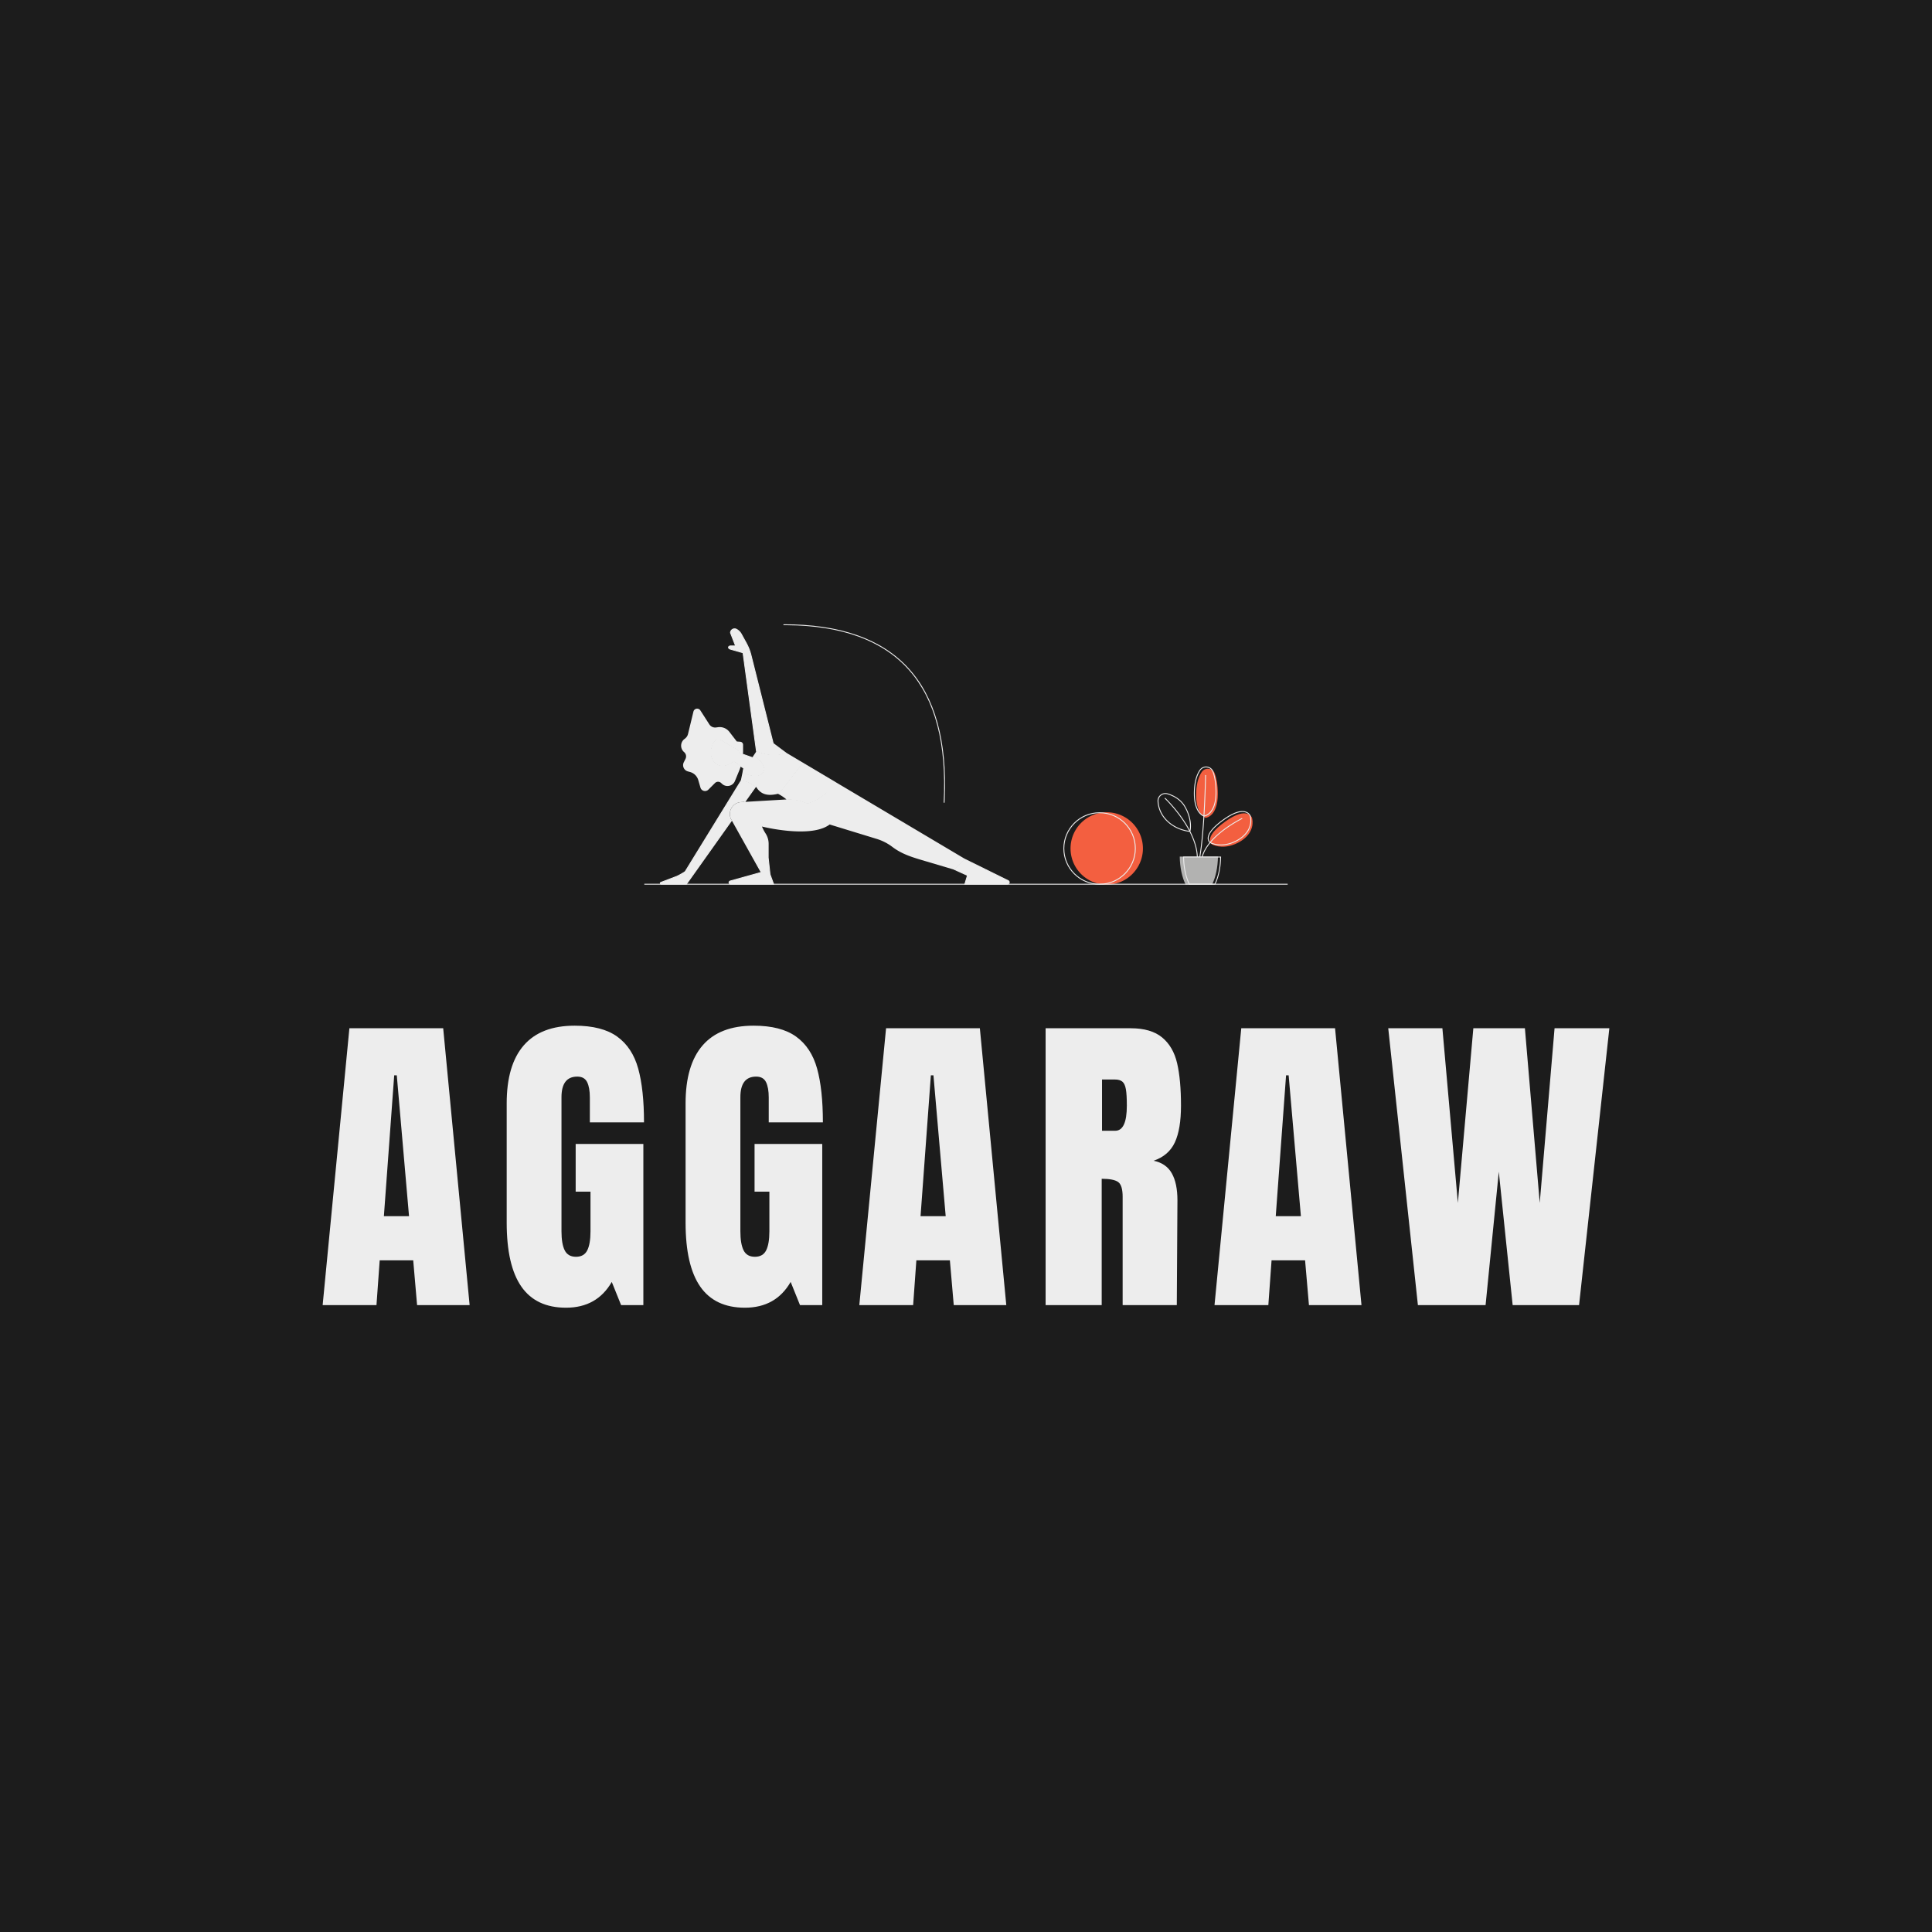 <svg version="1.1" preserveAspectRatio="none" xmlns="http://www.w3.org/2000/svg" width="500" height="500" viewBox="0 0 500 500"><rect width="100%" height="100%" fill="#1C1C1C" fill-opacity="1"/><svg viewBox="164.387 407.745 364.986 193.855" width="333" height="176.867" x="83.5px" y="161.567px" xmlns="http://www.w3.org/2000/svg" xmlns:xlink="http://www.w3.org/1999/xlink" preserveAspectRatio="none"><defs></defs><style>.companyName {fill:#EDEDED;fill-opacity:1;}.icon1 {fill:#EDEDED;fill-opacity:1;}.icon2 {fill:#F35F40;fill-opacity:1;}.icon3 {fill:#B2B2B1;fill-opacity:1;}.icon3-str {stroke:#B2B2B1;stroke-opacity:1;}</style><g opacity="1" transform="rotate(0 255.633 407.745)">
<svg width="182.493" height="73.855" x="255.633" y="407.745" version="1.1" preserveAspectRatio="none" viewBox="20 67.148 160 64.752">
  <g transform="matrix(1 0 0 1 0 0)" ><g><path d="M41.654 115.765c-.896-1.604-.12-3.526 1.439-4.176a2.958 2.958 0 0 1 1.013-.225l.889-.052 2.659-3.742c-.913-1.005-2.552-1.474-3.494-1.67l-13.957 22.683c-.073.183-1.779 1.12-2.177 1.272l-3.904 1.484a.217.217 0 0 0-.141.25.218.218 0 0 0 .221.184h6.257l11.274-15.868-.079-.14z" data-color="1" class="icon1"></path><path d="M49.824 102.878c-.218-1.429-2.03-2.846-2.462-3.166l-.414.621-3.281-1.148a1.378 1.378 0 0 0-.671-1l-3.865-2.266a1.362 1.362 0 0 0-.689-.188c-.472 0-.9.237-1.145.634-.626 1.011-1.208 2.587-.429 4.357.428.972 1.321 1.614 2.331 1.675a3.5 3.5 0 0 0 .207.006c.942 0 1.897-.378 2.851-1.117l2.456 1.649-.211 1.214c.838.358 2.032.767 3.113.767.849 0 1.48-.259 1.878-.77.291-.374.403-.801.331-1.268z" data-color="1" class="icon1"></path><path d="M52.299 99.734c-1.35 0-2.831-.321-4.401-.954L44.55 74.228l-3.194-.913c-.301-.1-.425-.296-.412-.444.015-.17.192-.301.464-.342l1.294.001-1.265-3.262c.011-.549.46-.992 1.012-.992a1 1 0 0 1 .483.125c.501.273.912.682 1.187 1.183l1.251 2.274c.505.918.89 1.898 1.145 2.913l5.54 22.026 3.144 2.345c-.85.393-1.825.592-2.9.592z" data-color="1" class="icon1"></path><path d="M60.528 111.78a6.354 6.354 0 0 0-.296-.126c-1.816-.76-3.38-.873-4.151-.873-.214 0-.363.009-.436.014-.611-.558-1.358-1.071-2.223-1.527l5.911-7.646 7.982 4.742c-1.075 1.956-3.116 4.443-6.787 5.416z" data-color="1" class="icon1"></path><path d="M99.714 131.773l.654-2.181-3.344-1.52 2.606-2.521 10.869 5.358c.239.118.28.35.242.512a.444.444 0 0 1-.443.352H99.714z" data-color="1" class="icon1"></path><path d="M41.467 131.773c-.255 0-.37-.184-.392-.342-.022-.158.04-.366.285-.435l7.726-2.152-1.978-3.543h3.712l.437 4.033.893 2.438H41.467z" data-color="1" class="icon1"></path><path d="M62.027 108.935a.384.384 0 0 1-.212-.096c-.112-.09-.147-.181-.142-.203.05.01.132.035.22.105.112.09.147.181.142.203l-.008-.009z" data-color="1" class="icon1"></path><path clip-rule="evenodd" fill-rule="evenodd" d="M144 122.9a9 9 0 1 1-18 0 9 9 0 0 1 18 0z" data-color="2" class="icon2"></path><path d="M158.628 103.885c.833-1.233 2.728-1.019 3.243.377.405 1.097.753 2.73.753 5.1 0 5.67-3.004 5.911-3.004 5.911s-2.665-.724-2.364-6.514c.124-2.381.716-3.905 1.372-4.874z" data-color="2" class="icon2"></path><path d="M171.128 115.273s-1.086-3.076-6.695.965-3.286 5.625-3.286 5.625 2.26 1.343 5.638 0 5.007-3.936 4.343-6.59z" data-color="2" class="icon2"></path><path d="M153.159 124.919c.036 2.739.59 5.202 1.464 6.97h6.573c.874-1.767 1.428-4.231 1.464-6.97h-9.501z" data-color="3" class="icon3"></path><path d="M133.222 114.122c4.84 0 8.778 3.938 8.778 8.778s-3.938 8.778-8.778 8.778-8.778-3.938-8.778-8.778 3.938-8.778 8.778-8.778m0-.222c-4.971 0-9 4.029-9 9s4.029 9 9 9 9-4.029 9-9-4.029-9-9-9z" data-color="4" class="icon1"></path><path d="M170.793 114.803l-.003-.01c-.011-.032-.285-.781-1.233-1.077-1.327-.416-3.222.254-5.632 1.99-3.168 2.283-3.82 3.806-3.809 4.681.007.575.289.913.439 1.053-.873 1.065-1.57 2.231-1.919 3.473h-.366c.469-2.687.79-6.438 1.008-9.985.526-.09 3.012-.794 3.012-6.008 0-2.044-.256-3.772-.76-5.139a1.898 1.898 0 0 0-1.582-1.244 1.954 1.954 0 0 0-1.857.844c-.816 1.207-1.284 2.865-1.391 4.93-.276 5.288 1.88 6.413 2.356 6.596-.218 3.558-.541 7.322-1.012 10.006h-.406c-.093-2.142-.836-4.292-1.839-6.261.08-.299.663-2.815-1.245-6.169-1.112-1.955-3.008-2.862-4.401-3.279a1.957 1.957 0 0 0-1.78.346 1.922 1.922 0 0 0-.727 1.649 7.328 7.328 0 0 0 1.721 4.296c2.339 2.793 5.702 3.209 6.237 3.258.988 1.939 1.719 4.054 1.812 6.159h-3.415l.002.112c.034 2.59.541 5.005 1.43 6.803l.03.062h6.508l.03-.062c.889-1.797 1.396-4.213 1.43-6.803l.002-.112h-4.566c.347-1.194 1.023-2.32 1.868-3.349.197.101.716.336 1.501.469.316.054.697.093 1.133.093.828 0 1.854-.143 3.012-.603 3.367-1.337 5.098-3.975 4.412-6.719zm-13.87-6.481c.106-2.024.561-3.645 1.353-4.818a1.702 1.702 0 0 1 1.646-.748c.651.079 1.175.49 1.401 1.101.495 1.342.746 3.045.746 5.062 0 4.826-2.221 5.647-2.777 5.777.315-5.245.404-9.977.405-10.057l-.221-.004c-.001.08-.089 4.802-.404 10.036-.522-.244-2.403-1.464-2.149-6.349zm-7.384 7.031a7.121 7.121 0 0 1-1.67-4.169 1.7 1.7 0 0 1 .644-1.461 1.712 1.712 0 0 1 1.578-.306c1.355.405 3.197 1.285 4.273 3.176 1.574 2.767 1.401 4.987 1.275 5.743-2.388-4.518-6.055-7.999-6.109-8.049l-.151.161c.054.051 3.743 3.552 6.109 8.071-.806-.097-3.815-.618-5.949-3.166zm12.297 16.315h-6.233c-.843-1.736-1.329-4.049-1.375-6.534h8.983c-.046 2.485-.532 4.798-1.375 6.534zm4.466-10.351c-2.858 1.137-4.922.31-5.418.071 2.967-3.497 7.795-5.834 7.859-5.865l-.095-.2c-.065.031-4.946 2.393-7.95 5.946-.121-.115-.355-.4-.359-.893-.007-.823.632-2.27 3.716-4.492 2.242-1.615 3.732-2.063 4.694-2.063.292 0 .535.041.736.104.816.253 1.07.873 1.094.938.654 2.628-1.025 5.161-4.277 6.454z" data-color="4" class="icon1"></path><path d="M180 131.678v.22H20v-.22h160z" data-color="4" class="icon1"></path><path d="M55.436 67.372c27.55.217 40.542 14.915 39.01 44.139l.222.012.042-.885c1.243-29.054-12.141-43.566-40.114-43.49l.001.222.839.002z" data-color="4" class="icon1"></path><path d="M110.548 130.809l-.873-.43-10.066-4.963-32.147-19.088.004-.006-8.16-4.847-3.893-2.313-3.259-2.431-5.53-21.988a12.33 12.33 0 0 0-1.156-2.939l-1.251-2.274a3.099 3.099 0 0 0-1.231-1.227 1.116 1.116 0 0 0-.536-.139c-.587 0-1.123.471-1.123 1.124l1.213 3.13h-1.148c-.735.112-.735.781-.065 1.004l3.124.893 3.347 24.545c.78.318.78.318 0 0l-.462.693-.43.645-2.373-.831c.013-.203.03-.406.03-.609v-1.646a.759.759 0 0 0-.704-.757l-.858-.063-1.846-2.396a3.036 3.036 0 0 0-2.794-1.158l-.53.068a1.719 1.719 0 0 1-1.665-.775l-2.227-3.464a.931.931 0 0 0-.795-.437.943.943 0 0 0-.929.728l-1.342 5.551a2.09 2.09 0 0 1-.832 1.221 2.087 2.087 0 0 0-.149 3.301c.491.415.634 1.112.346 1.687l-.421.842c-.453.906.033 2 1.009 2.271l.552.153a2.948 2.948 0 0 1 2.041 2.015l.543 1.862a1.18 1.18 0 0 0 1.972.505l1.634-1.634a1.092 1.092 0 0 1 1.521-.028l.242.225c.391.363.875.534 1.353.534a1.99 1.99 0 0 0 1.85-1.236l1.098-2.667c.122-.297.224-.6.322-.904l.64.429-.169.971-.402 1.955L30.1 128.542c-.043.108-1.591 1.01-2.113 1.209l-3.904 1.484c-.349.133-.254.651.119.651h6.315l11.276-15.872.404.724 2.268 4.06 2.453 4.394 2.002 3.584-7.59 2.114c-.568.159-.453.996.137.996h10.842l-.943-2.575-.446-4.119v-3.44a4.78 4.78 0 0 0-.747-2.566 9.785 9.785 0 0 1-.632-1.114l-.294-.63s4.854 1.222 9.61 1.222c2.773 0 5.511-.415 7.237-1.73l11.644 3.568a12.587 12.587 0 0 1 3.958 2.014c2.496 1.908 5.32 2.675 8.332 3.569l6.801 2.019 3.405 1.548-.669 2.231h10.733c.599.002.788-.809.25-1.074zm-59.404-1.476l.003.027.009.026.833 2.276H41.467c-.183 0-.265-.127-.282-.245-.016-.119.029-.263.204-.312l7.59-2.114.273-.076-.138-.248-1.816-3.253h3.422l.424 3.919zm8.217-27.565l7.631 4.533c-.481.881-1.098 1.896-1.958 2.845a10.323 10.323 0 0 1-4.496 2.516 7.737 7.737 0 0 0-.261-.111c-1.835-.768-3.416-.883-4.195-.883a6.66 6.66 0 0 0-.396.011 10.759 10.759 0 0 0-2.093-1.449l5.768-7.462zM44.67 74.285l-.02-.144-.14-.04-3.115-.89c-.247-.082-.35-.229-.341-.33.01-.111.148-.204.354-.239h1.456l-.118-.304-1.198-3.089c.022-.533.477-.861.899-.861.149 0 .294.037.429.111.483.263.878.657 1.143 1.139l1.251 2.274c.5.909.882 1.88 1.135 2.886l5.53 21.988.019.077.064.047 2.959 2.207c-.793.336-1.693.506-2.68.506-1.318 0-2.764-.31-4.299-.921L44.67 74.285zm-2.607 27.005c-.892.66-1.781 1.001-2.656 1.001-.069 0-.135-.002-.201-.006-.968-.059-1.825-.675-2.236-1.609-.759-1.725-.19-3.265.422-4.254a1.225 1.225 0 0 1 1.051-.581c.222 0 .441.06.633.172l3.865 2.266c.28.164.476.426.568.73.019.063.04.125.049.191.003.021 0 .042.002.064a1.26 1.26 0 0 1-.335.989 9.32 9.32 0 0 1-.969.897c-.066.051-.129.093-.193.14zm2.653 1.513l-2.274-1.527a9.16 9.16 0 0 0 .944-.869c.286-.302.408-.686.398-1.063l3.046 1.066.163.057.096-.144.3-.45c.545.417 2.129 1.729 2.325 3.024.067.441-.034.828-.309 1.182-.375.483-.978.727-1.79.727-1.01 0-2.129-.378-2.852-.671l-.134-.066.181-1.041.025-.143-.119-.082zm-14.315 28.858h-6.199c-.082 0-.105-.058-.111-.093-.006-.035-.006-.097.071-.126l3.904-1.484c.274-.104 1.999-1.002 2.222-1.302l.002.001 13.924-22.633c.917.197 2.419.643 3.296 1.554l-2.658 3.741-.747.043a2.963 2.963 0 0 0-1.013.225c-1.559.65-2.335 2.572-1.439 4.176l.018.032-11.27 15.866zm16.479-20.459l-1.742.101 2.658-3.741c-.111-.13-.114-.133 0 0 .912 1.519 2.134 2.004 3.487 2.004.634 0 1.296-.106 1.969-.263.742.382 1.456.856 2.099 1.405l-8.471.494zm63.417 20.459H99.864l.583-1.944.056-.187-.177-.081-3.107-1.412 2.431-2.352 9.926 4.893.873.43c.18.089.213.258.183.386a.33.33 0 0 1-.335.267z" data-color="4" class="icon1"></path><path d="M62.027 109.046c.043 0 .078-.013.099-.039.06-.075-.013-.233-.163-.353a.49.49 0 0 0-.282-.12c-.043 0-.078.013-.099.039-.06.075.013.233.163.353.097.077.203.12.282.12z" data-color="4" class="icon1"></path></g></g>
</svg>
</g><g opacity="1" transform="rotate(0 164.387 521.6)">
<svg width="364.986" height="80" x="164.387" y="521.6" version="1.1" preserveAspectRatio="none" viewBox="0.6 -34.68 159.68 35">
  <g transform="matrix(1 0 0 1 0 0)" class="companyName"><path id="id-D6z1nYkh7" d="M7.28 0L0.60 0L3.92-34.36L15.56-34.36L18.84 0L12.32 0L11.84-5.56L7.68-5.56L7.28 0ZM9.48-28.52L8.20-11.04L11.32-11.04L9.80-28.52L9.48-28.52Z M30.80 0.32Q27.08 0.32 25.26-2.30Q23.44-4.92 23.44-10.24L23.44-10.24L23.44-25.04Q23.44-29.80 25.56-32.24Q27.68-34.68 31.88-34.68L31.88-34.68Q35.28-34.68 37.16-33.32Q39.04-31.96 39.76-29.36Q40.48-26.76 40.48-22.68L40.48-22.68L33.76-22.68L33.76-25.76Q33.76-27 33.42-27.68Q33.08-28.36 32.20-28.36L32.20-28.36Q30.24-28.36 30.24-25.80L30.24-25.80L30.24-9.16Q30.24-7.60 30.64-6.80Q31.04-6 32.04-6L32.04-6Q33.04-6 33.44-6.80Q33.84-7.60 33.84-9.16L33.84-9.16L33.84-14.08L32-14.08L32-20L40.40-20L40.40 0L37.64 0L36.48-2.88Q34.64 0.32 30.80 0.32L30.80 0.32Z M53.00 0.32Q49.28 0.32 47.46-2.30Q45.64-4.92 45.64-10.24L45.64-10.24L45.64-25.04Q45.64-29.80 47.76-32.24Q49.88-34.68 54.08-34.68L54.08-34.68Q57.48-34.68 59.36-33.32Q61.24-31.96 61.96-29.36Q62.68-26.76 62.68-22.68L62.68-22.68L55.96-22.68L55.96-25.76Q55.96-27 55.62-27.68Q55.28-28.36 54.40-28.36L54.40-28.36Q52.44-28.36 52.44-25.80L52.44-25.80L52.44-9.16Q52.44-7.60 52.84-6.80Q53.24-6 54.24-6L54.24-6Q55.24-6 55.64-6.80Q56.04-7.60 56.04-9.16L56.04-9.16L56.04-14.08L54.20-14.08L54.20-20L62.60-20L62.60 0L59.84 0L58.68-2.88Q56.84 0.32 53.00 0.32L53.00 0.32Z M73.88 0L67.20 0L70.52-34.36L82.16-34.36L85.44 0L78.92 0L78.44-5.56L74.28-5.56L73.88 0ZM76.08-28.52L74.80-11.04L77.92-11.04L76.40-28.52L76.08-28.52Z M90.32 0L90.32-34.36L100.88-34.36Q103.40-34.36 104.78-33.22Q106.16-32.08 106.64-30.02Q107.12-27.96 107.12-24.76L107.12-24.76Q107.12-21.84 106.36-20.20Q105.60-18.56 103.72-17.92L103.72-17.92Q105.28-17.60 105.98-16.36Q106.68-15.12 106.68-13L106.68-13L106.60 0L99.88 0L99.88-13.44Q99.88-14.88 99.32-15.28Q98.76-15.68 97.28-15.68L97.28-15.68L97.28 0L90.32 0ZM97.32-21.64L98.96-21.64Q100.40-21.64 100.40-24.76L100.40-24.76Q100.40-26.12 100.28-26.80Q100.16-27.48 99.84-27.74Q99.52-28 98.92-28L98.92-28L97.32-28L97.32-21.64Z M117.96 0L111.28 0L114.60-34.36L126.24-34.36L129.52 0L123 0L122.52-5.56L118.36-5.56L117.96 0ZM120.16-28.52L118.88-11.04L122-11.04L120.48-28.52L120.16-28.52Z M144.92 0L136.52 0L132.84-34.36L139.56-34.36L141.48-12.68L143.40-34.36L149.80-34.36L151.64-12.68L153.48-34.36L160.28-34.36L156.52 0L148.28 0L146.56-16.56L144.92 0Z"/></g>
</svg>
</g></svg></svg>